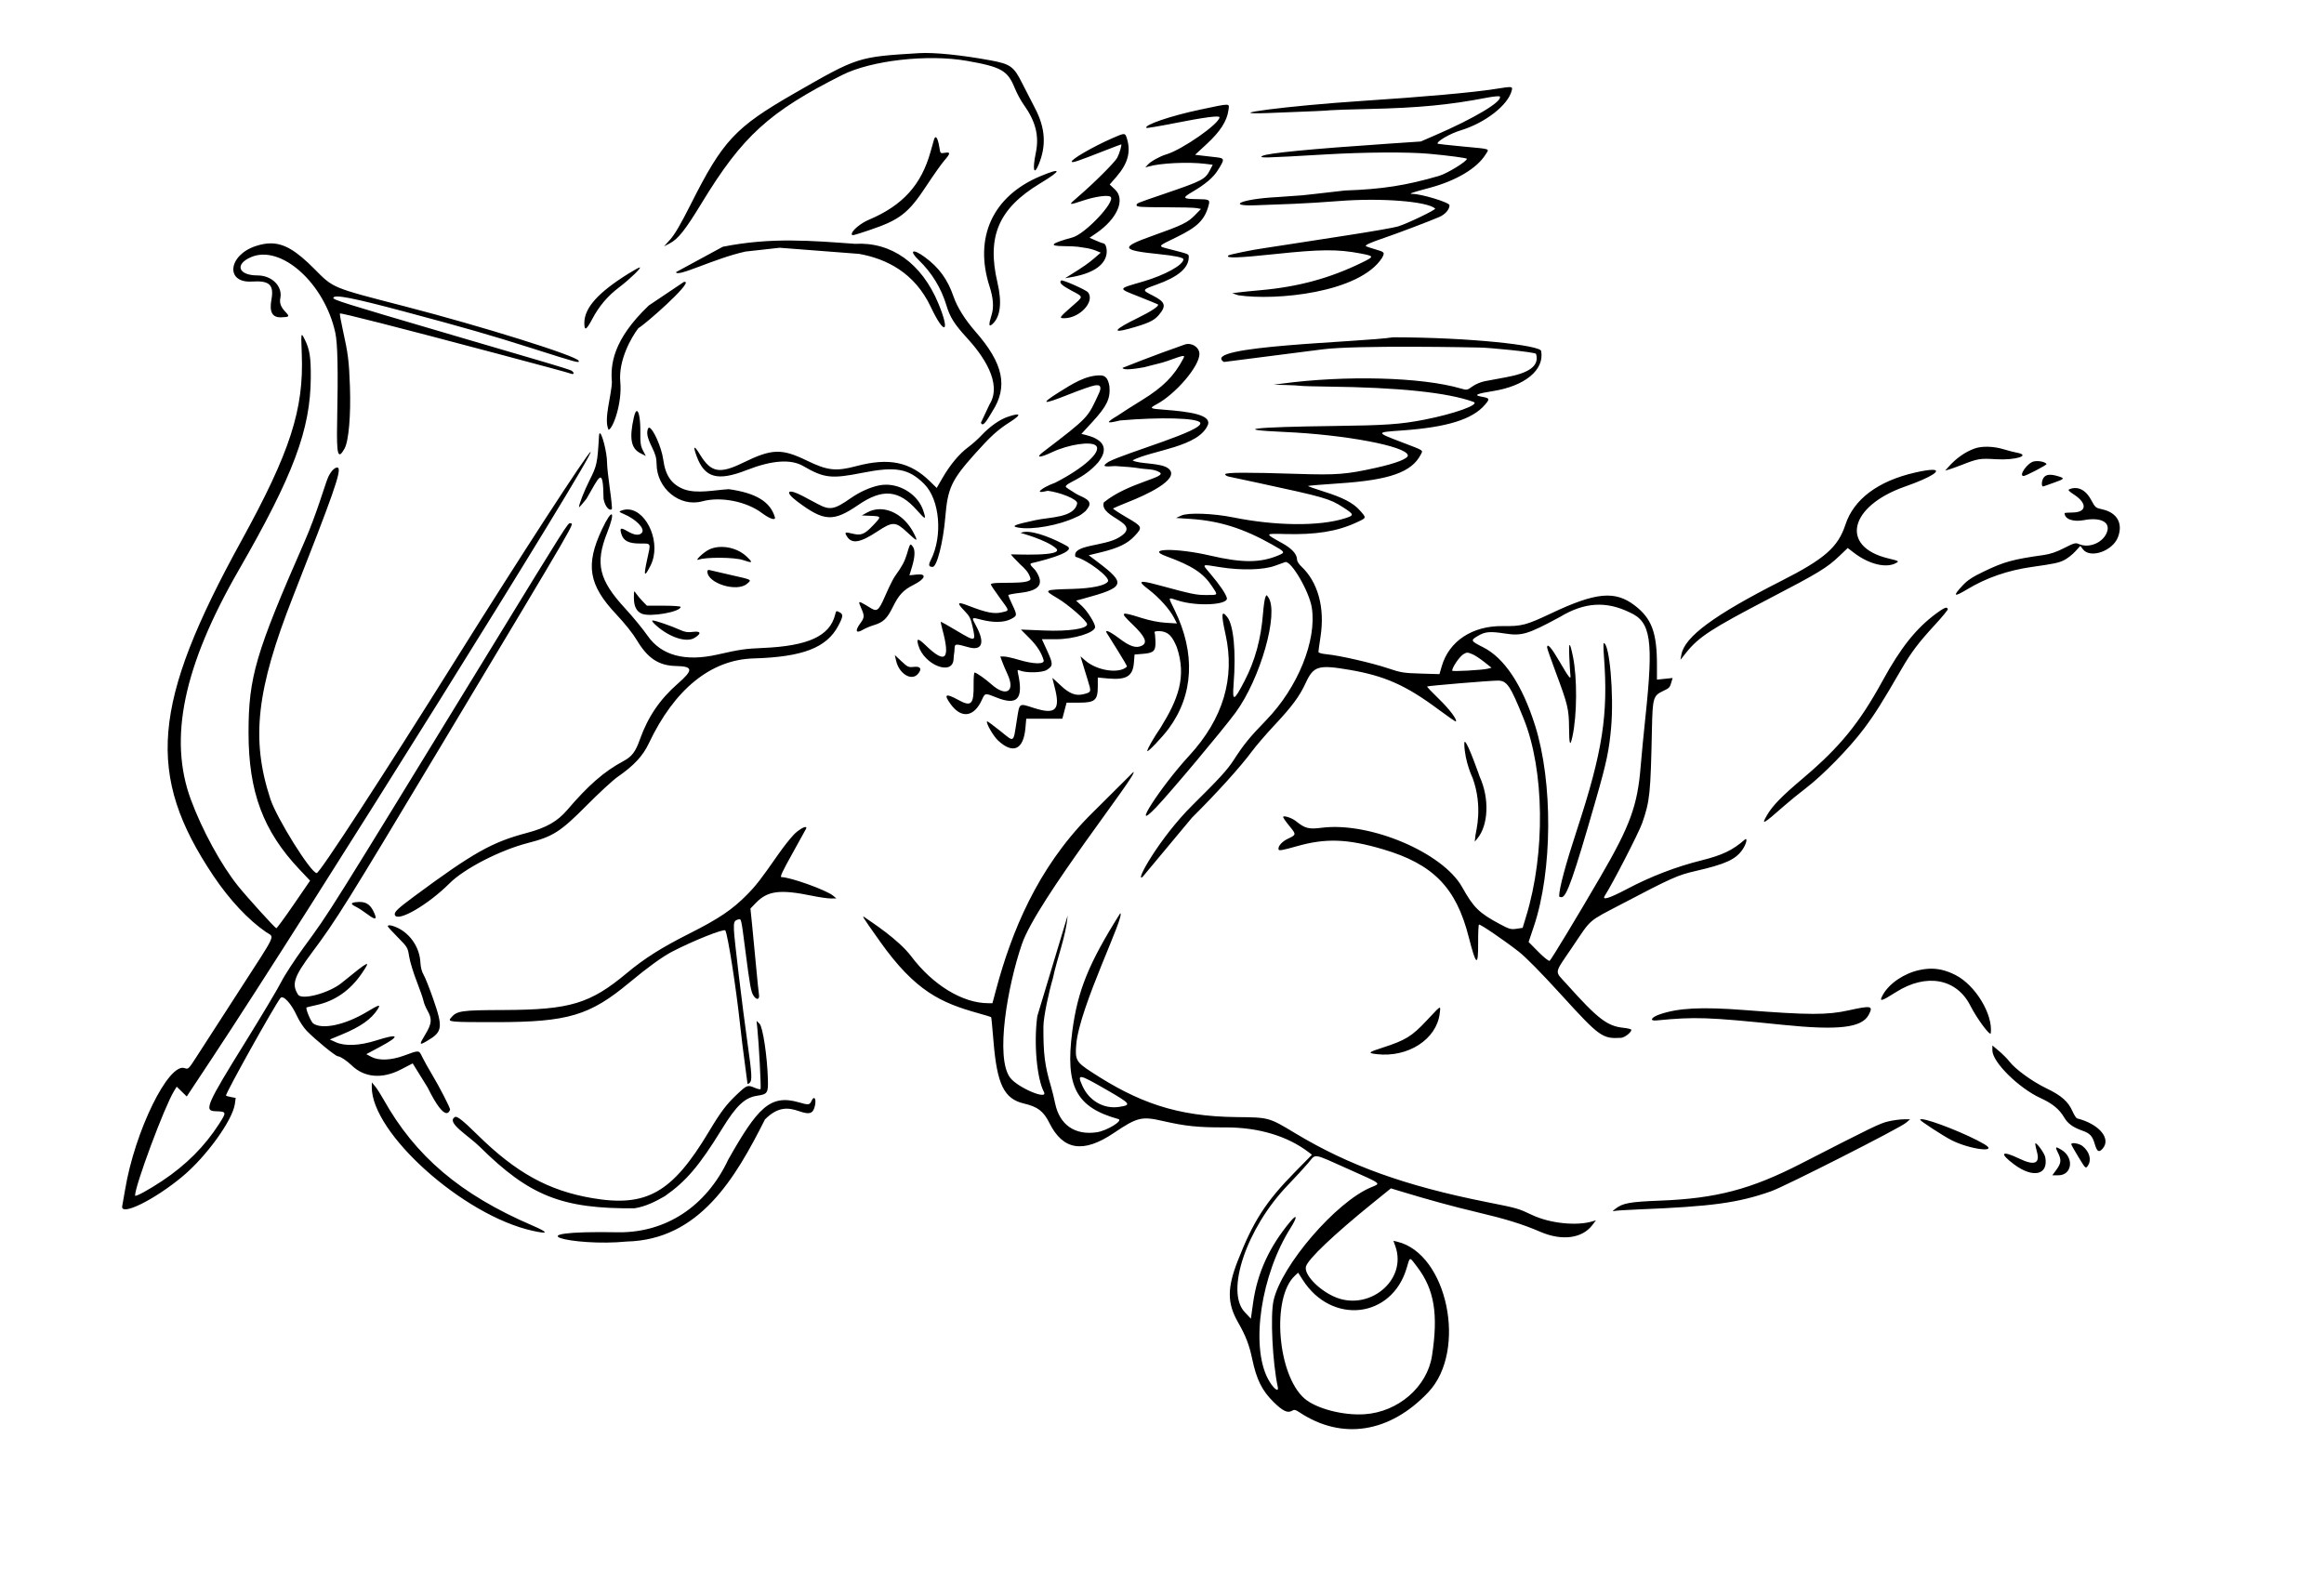 <?xml version="1.0" encoding="UTF-8" standalone="no"?>
<svg
   id="svg"
   width="400"
   height="272.497"
   viewBox="0, 0, 400,272.497"
   version="1.1"
   sodipodi:docname="simple_cupid.svg"
   inkscape:version="1.3.2 (091e20e, 2023-11-25)"
   xmlns:inkscape="http://www.inkscape.org/namespaces/inkscape"
   xmlns:sodipodi="http://sodipodi.sourceforge.net/DTD/sodipodi-0.dtd"
   xmlns="http://www.w3.org/2000/svg"
   xmlns:svg="http://www.w3.org/2000/svg">
  <defs
     id="defs1" />
  <sodipodi:namedview
     id="namedview1"
     pagecolor="#ffffff"
     bordercolor="#000000"
     borderopacity="0.25"
     inkscape:showpageshadow="2"
     inkscape:pageopacity="0.0"
     inkscape:pagecheckerboard="0"
     inkscape:deskcolor="#d1d1d1"
     inkscape:zoom="2.3389741"
     inkscape:cx="140.65996"
     inkscape:cy="163.1057"
     inkscape:window-width="1792"
     inkscape:window-height="1004"
     inkscape:window-x="0"
     inkscape:window-y="25"
     inkscape:window-maximized="0"
     inkscape:current-layer="svgg" />
  <g
     id="svgg">
    <path
       id="path0"
       d="M 158.229,9.146 C 147.635,9.789 147.635,9.789 136.709,16.074 c -10.185,5.857 -12.291,8.114 -17.812,19.08 -1.699,3.376 -2.761,5.199 -3.52,6.043 l -1.088,1.207 0.91,-0.469 c 1.521,-0.785 2.695,-2.26 5.611,-7.049 6.976,-11.455 11.563,-15.633 24.115,-21.963 5.014,-2.529 14.747,-3.635 21.516,-2.445 5.886,1.035 6.984,1.658 8.199,4.643 0.371,0.912 1.045,2.173 1.498,2.803 2.125,2.958 2.754,5.431 2.139,8.406 -0.592,2.862 -0.335,3.964 0.475,2.035 1.378,-3.286 1.18,-6.351 -0.631,-9.783 -0.617,-1.169 -1.605,-3.094 -2.197,-4.277 -1.434,-2.869 -2.006,-3.281 -5.441,-3.916 -4.917,-0.911 -9.707,-1.397 -12.254,-1.242 z m 101.727,5.852 c -0.366,-0.034 -1.134,0.084 -2.648,0.322 -3.859,0.607 -12.06,1.342 -23.014,2.062 -12.585,0.828 -24.876,2.414 -16.111,2.078 8.283,-0.317 10.056,-0.396 10.703,-0.479 0.38,-0.049 3.435,-0.151 6.789,-0.225 8.438,-0.188 13.756,-0.693 20.088,-1.912 1.296,-0.25 2.308,-0.346 2.383,-0.225 0.508,0.823 -4.415,3.766 -11.193,6.691 l -2.418,1.045 -5.523,0.373 c -13.572,0.92 -20.917,1.634 -21.742,2.113 -0.662,0.384 0.199,0.363 10.926,-0.264 6.706,-0.392 14.124,-0.438 17.721,-0.113 3.356,0.304 6.561,0.728 6.561,0.871 0,0.446 -3.409,2.535 -4.795,2.939 -5.679,1.654 -9.854,2.303 -16.15,2.512 -10.829,1.226 -5.071,0.625 -11.692,1.138 -6.393,0.333 -8.747,1.602 -3.737,1.409 1.842,-0.07 4.798,-0.182 6.57,-0.248 1.772,-0.065 5.292,-0.284 7.824,-0.484 7.175,-0.567 15.129,0.054 16.52,1.291 0.208,0.184 -4.697,2.55 -6.393,3.084 -0.633,0.199 -4.567,0.888 -8.744,1.529 -4.177,0.641 -8.891,1.371 -10.473,1.621 -1.582,0.25 -3.292,0.512 -3.799,0.582 -2.024,0.281 -5.995,1.094 -6.188,1.268 -0.56,0.502 1.668,0.433 8.105,-0.252 7.746,-0.823 10.727,-0.843 14.596,-0.104 2.454,0.47 2.461,0.518 0.23,1.607 -5.438,2.654 -10.887,4.139 -17.318,4.715 -1.582,0.142 -3.343,0.319 -3.912,0.393 l -1.037,0.135 1.037,0.35 c 6.445,0.974 20.885,-0.411 24.762,-6.449 0.484,-0.929 0.442,-0.982 -1.115,-1.439 -0.791,-0.232 -1.531,-0.475 -1.645,-0.539 -0.302,-0.17 0.645,-0.61 3.094,-1.439 2.199,-0.745 7.878,-2.899 9.5,-3.604 1.029,-0.446 1.768,-1.295 1.768,-2.029 0,-0.479 -4.88,-1.962 -6.426,-1.953 -0.705,0.004 0.015,-0.244 2.971,-1.031 4.605,-1.226 8.191,-3.366 9.678,-5.771 0.631,-1.021 1.04,-0.88 -3.922,-1.352 -2.342,-0.223 -4.288,-0.436 -4.326,-0.471 -0.338,-0.316 2.084,-1.745 3.859,-2.277 4.276,-1.284 8.242,-4.358 8.875,-6.881 0.092,-0.368 0.129,-0.554 -0.236,-0.588 z m -48.861,3.029 c -0.56,-0.016 -1.821,0.272 -4.535,0.844 -5.021,1.057 -9.73,2.66 -9.244,3.145 0.066,0.067 2.225,-0.295 4.797,-0.805 5.078,-1.007 7.785,-1.366 7.785,-1.031 0,1.114 -6.485,5.629 -9.207,6.412 -1.008,0.29 -2.631,1.19 -3.107,1.723 l -0.459,0.516 0.459,-0.143 c 1.99,-0.613 6.929,-0.856 9.887,-0.486 l 1.26,0.158 -0.43,0.838 c -0.864,1.686 -1.266,1.897 -7.953,4.18 -4.922,1.68 -4.719,1.596 -4.719,1.977 0,0.263 0.851,0.32 4.805,0.32 2.642,0 5.136,0.065 5.541,0.146 l 0.734,0.146 -0.994,1.023 c -1.291,1.328 -2.169,1.755 -7.506,3.654 -5.445,1.937 -5.246,2.44 1.219,3.092 2.767,0.279 4.256,0.593 4.256,0.895 0,0.969 -3.173,2.721 -6.918,3.82 -4.499,1.319 -4.454,1.128 -0.619,2.654 1.677,0.667 3.093,1.247 3.145,1.289 0.303,0.245 -1.112,1.194 -3.561,2.387 -3.873,1.889 -4.486,2.65 -1.467,1.82 3.258,-0.895 4.338,-1.385 5.152,-2.336 1.39,-1.623 1.191,-2.283 -1.025,-3.402 -1.87,-0.944 -1.86,-0.972 0.627,-1.857 3.785,-1.347 5.588,-2.885 5.588,-4.766 0,-0.524 0.125,-0.474 -3.4,-1.379 -1.979,-0.508 -2.029,-0.424 1.26,-2.018 3.625,-1.756 4.865,-2.973 5.545,-5.443 0.284,-1.034 0.164,-1.102 -1.984,-1.125 -2.474,-0.026 -2.593,-0.2 -0.826,-1.234 2.247,-1.314 3.605,-2.464 4.402,-3.727 1.231,-1.95 1.212,-2.079 -0.33,-2.25 -0.731,-0.081 -1.836,-0.208 -2.455,-0.283 l -1.123,-0.137 2.059,-1.908 c 2.264,-2.099 3.427,-3.909 3.676,-5.727 0.088,-0.646 0.228,-0.967 -0.332,-0.982 z m -17.674,5.055 c -0.315,-0.015 -0.863,0.224 -1.955,0.701 -3.344,1.46 -7.22,3.708 -7.002,4.061 0.131,0.211 0.916,-0.055 5.764,-1.951 1.459,-0.57 2.692,-1.037 2.738,-1.037 0.172,0 -0.272,1.527 -0.666,2.287 -0.407,0.785 -3.993,4.362 -6.73,6.711 -1.778,1.527 -1.774,1.531 0.992,0.623 2.086,-0.685 4.228,-0.957 4.6,-0.586 0.842,0.842 -4.368,6.375 -6.572,6.98 -3.719,1.021 -4.191,1.47 -1.574,1.494 1.052,0.009 2.171,0.057 2.488,0.107 0.316,0.051 0.973,0.15 1.461,0.221 0.487,0.07 1.245,0.277 1.686,0.461 l 0.801,0.336 -1.102,0.955 c -1.004,0.868 -1.913,1.5 -4.229,2.941 l -0.805,0.502 0.92,-0.154 c 3.71,-0.616 5.875,-1.997 6.207,-3.963 0.153,-0.904 -0.132,-1.885 -0.547,-1.885 -0.106,0 -0.683,-0.215 -1.281,-0.48 l -1.088,-0.48 1.117,-0.762 c 3.642,-2.479 5.095,-5.803 3.289,-7.521 l -0.934,-0.889 1.15,-1.322 c 1.954,-2.247 2.515,-4.246 1.832,-6.527 -0.162,-0.538 -0.245,-0.807 -0.561,-0.822 z m -32.43,0.551 c -0.08,0.034 -0.155,0.151 -0.221,0.359 -0.05,0.158 -0.322,1.116 -0.605,2.129 -1.593,5.713 -4.804,9.254 -10.623,11.709 -1.426,0.601 -2.936,1.863 -2.936,2.453 0,0.331 0.133,0.302 3.078,-0.688 5.187,-1.742 6.677,-2.901 9.752,-7.58 1.215,-1.849 2.606,-3.817 3.09,-4.373 1.088,-1.248 1.105,-1.502 0.098,-1.338 -0.777,0.126 -0.781,0.12 -0.938,-0.92 -0.18,-1.198 -0.457,-1.853 -0.695,-1.752 z m 20.867,5.873 c -0.003,-0.219 -0.955,0.048 -2.855,0.848 -8.142,3.428 -11.392,10.512 -8.688,18.936 0.653,2.033 0.766,3.588 0.357,4.91 -0.535,1.733 -0.5,2.153 0.133,1.59 1.385,-1.232 1.686,-3.699 0.873,-7.16 -1.865,-7.935 0.211,-12.761 7.342,-17.059 1.895,-1.142 2.841,-1.846 2.838,-2.064 z M 136.125,41.396 c -3.715,-0.015 -7.543,0.244 -11.717,1.076 l -8.059,4.371 c 0.209,0.955 6.569,-2.362 11.959,-3.543 l 5.9,-0.654 13.646,1.051 c 4.694,0.839 9.572,3.229 12.355,9.145 2.354,5.003 3.419,4.49 1.293,-0.623 -2.867,-6.892 -8.066,-10.608 -14.342,-10.25 -3.721,-0.268 -7.322,-0.557 -11.037,-0.572 z m -89.602,0.494 c -0.787,0.011 -1.602,0.17 -2.488,0.459 -4.781,1.562 -5.299,6.417 -0.652,6.113 2.989,-0.195 3.797,0.555 3.336,3.1 -0.39,2.148 0.142,3.113 1.689,3.059 1.416,-0.05 1.485,-0.135 0.734,-0.924 -0.807,-0.848 -1.062,-1.527 -0.891,-2.379 0.41,-2.049 -1.454,-3.908 -3.918,-3.908 -3.325,0 -3.998,-1.929 -1.104,-3.16 5.156,-2.191 12.618,4.505 14.477,12.992 0.411,1.88 0.504,6.342 0.32,15.484 -0.112,5.616 0.138,6.505 1.268,4.502 0.725,-1.285 1.111,-5.738 0.934,-10.752 -0.153,-4.326 -0.309,-5.566 -1.223,-9.699 -0.331,-1.493 -0.556,-2.759 -0.5,-2.814 0.145,-0.145 9.582,2.264 27.109,6.92 8.126,2.159 12.289,3.288 12.715,3.453 0.533,0.205 0.526,-0.273 -0.008,-0.559 -0.227,-0.121 -2.168,-0.737 -4.314,-1.367 -2.147,-0.631 -9.962,-2.926 -17.367,-5.1 -17.665,-5.185 -19.383,-5.725 -19.268,-6.059 0.207,-0.599 3.344,0.007 12.133,2.354 10.521,2.807 15.037,4.107 22.141,6.369 7.818,2.489 8.103,2.566 7.959,2.135 C 99.33,61.284 83.066,56.19 69.619,52.717 57,49.457 57.43,49.633 54.094,46.273 51.002,43.16 48.885,41.859 46.523,41.891 Z M 157.217,43.307 c -0.221,0.108 0.04,0.621 0.918,1.469 2.255,2.176 3.868,4.821 4.768,7.814 0.604,2.011 1.379,3.237 3.502,5.547 2.675,2.912 6.216,7.807 3.902,11.49 l -1.471,3.129 c 0.351,1.061 1.44,-1.13 1.947,-1.916 2.765,-4.278 1.924,-8.276 -2.895,-13.764 -1.767,-2.013 -3.139,-4.201 -3.754,-5.99 -1.031,-2.997 -2.497,-5.017 -4.953,-6.824 -1.042,-0.767 -1.744,-1.063 -1.965,-0.955 z m -47.105,2.723 c -0.125,0 -1.001,0.481 -1.947,1.07 -5.223,3.248 -7.59,5.896 -7.59,8.492 0,1.427 0.337,1.259 1.361,-0.678 1.174,-2.221 2.649,-3.961 4.633,-5.463 1.801,-1.365 3.931,-3.422 3.543,-3.422 z m 72.527,2.25 c -0.38,0.38 0.048,0.808 1.711,1.705 2.222,1.2 2.217,0.929 0.057,2.828 -2.075,1.825 -2.163,1.963 -1.26,1.963 2.683,0 5.33,-2.84 4.137,-4.439 -0.323,-0.433 -4.444,-2.259 -4.645,-2.057 z m -64.664,0.254 c -0.057,-0.027 -0.15,-0.027 -0.285,0.006 l -6.025,4.045 c -6.282,5.989 -6.589,10.299 -6.348,13.176 -0.08,2.452 -1.451,6.392 -0.57,8.221 0.776,-0.202 2.355,-4.621 2.016,-8.221 -0.348,-3.692 1.837,-7.612 3.102,-9.266 1.414,-0.848 8.958,-7.549 8.111,-7.961 z m -66.014,9.135 c -0.145,0.043 -0.117,0.945 -0.023,3.264 0.382,9.531 -1.994,16.877 -10.4,32.164 -15.444,28.081 -16.461,40.276 -4.814,57.652 2.787,4.158 6.064,7.651 9.129,9.732 1.397,0.949 1.937,-0.203 -4.807,10.238 -3.249,5.028 -6.522,10.096 -7.27,11.26 -1.311,2.037 -1.385,2.107 -1.967,1.885 -2.777,-1.056 -8.627,10.869 -10.287,20.969 -0.198,1.203 -0.415,2.434 -0.482,2.736 -0.417,1.89 5.489,-0.996 10.375,-5.07 4.101,-3.419 8.628,-9.691 9.012,-12.492 l 0.139,-1.021 -0.834,-0.156 c -0.459,-0.086 -0.836,-0.2 -0.836,-0.252 0,-0.54 8.185,-15.21 9.357,-16.77 0.465,-0.62 1.882,0.909 2.875,3.104 0.373,0.824 1.113,1.951 1.645,2.504 1.455,1.511 4.992,4.404 5.385,4.404 0.395,0 1.53,0.749 2.371,1.564 2.182,2.116 5.252,2.375 8.463,0.713 l 2.037,-1.055 2.572,4.145 c 3.222,6.548 3.809,3.877 3.857,3.83 0.149,-0.149 -1.908,-4.084 -3.092,-6.051 -0.623,-1.034 -1.375,-2.379 -1.67,-2.99 -0.611,-1.262 -0.494,-1.253 -3.189,-0.262 -2.191,0.806 -4.313,0.884 -5.592,0.205 l -0.869,-0.465 2.352,-1.256 c 3.588,-1.917 3.326,-2.369 -0.639,-1.107 -2.863,0.911 -5.399,1.02 -6.975,0.301 l -1.018,-0.465 2.1,-0.871 c 3.21,-1.33 5.063,-2.641 6.148,-4.35 0.559,-0.878 0.24,-0.799 -1.857,0.465 -3.716,2.239 -7.68,3.098 -9.244,2.002 -0.408,-0.286 -1.366,-2.592 -1.148,-2.762 0.031,-0.024 0.818,-0.213 1.748,-0.42 3.161,-0.702 5.772,-2.531 7.754,-5.432 1.673,-2.449 1.36,-2.302 -3.479,1.639 -2.137,1.742 -6.845,3.008 -7.484,2.012 -1.145,-1.785 -0.717,-3.08 2.396,-7.254 4.175,-5.594 5.776,-8.157 22.184,-35.531 24.423,-40.747 22.904,-38.129 22.256,-38.359 -0.352,-0.125 -0.681,0.391 -13.271,20.957 -29.056,47.457 -27.952,45.693 -32.541,51.977 -1.589,2.177 -3.353,4.882 -3.92,6.01 -0.567,1.129 -3.317,5.743 -6.113,10.252 -6.767,10.913 -7.218,11.949 -5.238,12.014 1.959,0.064 1.975,0.119 0.662,2.168 -2.47,3.856 -5.701,7.095 -9.795,9.818 -2.404,1.599 -4.678,2.826 -4.678,2.527 0,-1.723 5.041,-15.254 6.691,-17.959 l 0.475,-0.779 0.865,0.844 0.863,0.842 4.156,-6.277 c 16.579,-25.035 66.297,-104.666 65.35,-104.666 -0.419,0 -12.238,18.204 -23.162,35.674 -12.49,19.974 -23.445,36.797 -23.971,36.816 -0.975,0.036 -6.897,-9.439 -7.988,-12.779 -3.358,-10.286 -2.403,-18.756 3.926,-34.855 6.866,-17.464 8.236,-21.355 7.779,-22.094 -0.399,-0.331 -1.253,0.441 -1.773,1.637 -0.513,1.179 -1.955,6.275 -4.037,11.021 -8.434,19.232 -9.644,23.353 -9.643,32.91 10e-4,10.194 2.518,16.935 8.799,23.57 l 1.795,1.896 -2.834,4.127 c -1.559,2.269 -2.9,4.097 -2.98,4.066 -0.297,-0.117 -5.101,-5.421 -6.588,-7.275 -2.902,-3.616 -6.168,-9.599 -8.121,-14.877 -3.877,-10.474 -1.273,-22.966 8.229,-39.471 9.425,-16.371 12.357,-24.194 12.414,-33.141 0.022,-3.563 -0.185,-4.866 -1.055,-6.617 -0.235,-0.473 -0.386,-0.758 -0.473,-0.732 z m 187.865,0.383 c -5.493,0.874 -33.543,1.445 -29.166,4.254 l 16.975,-2.172 c 5.794,-0.759 26.592,-0.329 27.043,-0.311 1.234,-0.016 9.606,0.774 9.701,1.092 0.621,2.081 -1.238,3.308 -5.176,4.025 -1.359,0.248 -3.007,0.554 -3.662,0.68 -0.656,0.126 -1.607,0.529 -2.115,0.898 -0.907,0.657 -0.943,0.663 -2.031,0.346 -6.698,-1.954 -19.779,-2.305 -30.797,-0.826 l -1.381,0.186 2.072,0.049 c 1.139,0.026 2.278,0.087 2.531,0.135 0.254,0.048 2.326,0.109 4.604,0.135 12.36,0.141 20.725,1.016 25.186,2.633 1.211,0.439 -3.261,2.055 -8.5,3.072 -4.034,0.784 -6.659,0.968 -15.42,1.076 -14.173,0.175 -17.838,0.618 -8.535,1.033 10.371,0.463 20.838,2.439 21.154,3.994 0.116,0.573 -1.945,1.386 -5.516,2.18 -5.058,1.123 -6.731,1.254 -13.434,1.039 -8.72,-0.28 -12.369,-0.264 -12.477,0.057 -0.05,0.149 0.245,0.336 0.67,0.424 0.418,0.085 2.676,0.567 5.018,1.072 11.392,2.455 12.266,2.707 14.545,4.168 2.027,1.299 2.041,1.41 0.244,1.967 -4.342,1.345 -11.82,1.271 -19.047,-0.189 -3.479,-0.703 -7.802,-0.864 -8.975,-0.332 l -0.92,0.418 2.529,0.17 c 4.948,0.333 9.065,1.629 13.982,4.396 2.289,1.288 2.332,1.357 1.15,1.857 -3.136,1.328 -6.249,1.342 -11.795,0.051 -5.777,-1.346 -11.308,-1.258 -7.551,0.121 4.496,1.65 6.359,2.871 7.885,5.17 1.051,1.584 1.107,1.5 -0.996,1.5 -1.774,0 -2.37,-0.125 -8.312,-1.73 -3.292,-0.888 -3.601,-0.735 -1.59,0.795 1.784,1.357 3.617,3.408 4.375,4.893 l 0.477,0.936 -1.92,-0.119 c -1.226,-0.075 -2.738,-0.376 -4.189,-0.834 -3.637,-1.149 -3.791,-1.048 -1.588,1.064 2.235,2.142 2.703,3.188 1.662,3.713 -0.979,0.493 -2.047,0.152 -3.887,-1.242 -1.57,-1.189 -2.561,-1.633 -2.176,-0.975 0.092,0.159 0.938,1.511 1.879,3.006 0.942,1.494 1.669,2.76 1.617,2.812 -1.293,1.294 -5.16,0.723 -7.191,-1.061 l -0.805,-0.707 0.334,1.109 c 0.184,0.611 0.59,1.934 0.902,2.938 0.655,2.105 0.654,2.105 -0.617,2.447 -1.421,0.383 -2.515,-0.032 -4.123,-1.566 -0.738,-0.704 -1.341,-1.24 -1.34,-1.189 0.002,0.051 0.155,0.663 0.342,1.359 1.108,4.128 0.295,5.013 -3.5,3.801 -2.643,-0.844 -2.465,-0.966 -2.941,2.002 -0.665,4.148 -0.36,3.945 -2.877,1.936 -1.194,-0.954 -2.208,-1.697 -2.254,-1.652 -0.253,0.253 1.066,2.551 1.91,3.33 2.57,2.369 4.354,1.55 4.684,-2.15 l 0.146,-1.627 h 3.104 3.107 l 0.365,-1.381 0.365,-1.381 h 2.131 c 2.76,0 3.24,-0.417 3.24,-2.807 v -1.516 l 1.725,0.158 c 3.201,0.29 4.3,-0.373 4.49,-2.707 l 0.113,-1.414 1.432,-0.115 c 1.889,-0.152 2.222,-0.49 2.166,-2.205 -0.023,-0.722 -0.097,-1.402 -0.164,-1.51 -0.067,-0.109 0.24,-0.197 0.682,-0.197 1.864,0 2.46,1.161 3.141,2.723 1.772,5.185 0.183,9.091 -2.76,13.869 -1.294,1.907 -2.309,3.685 -2.309,4.047 0,0.334 2.571,-2.355 3.67,-3.838 4.307,-5.815 4.671,-13.011 1.031,-20.441 -1.161,-2.372 -1.225,-2.204 0.602,-1.621 3.274,1.047 8.696,0.758 8.393,-0.447 -0.181,-0.723 -1.228,-2.263 -2.826,-4.152 -1.503,-1.778 -1.652,-1.676 1.674,-1.146 3.645,0.581 7.451,0.483 9.436,-0.244 0.759,-0.279 1.547,-0.564 1.75,-0.631 1.007,-0.334 4.16,5.062 4.59,7.855 0.87,5.645 -2.403,13.722 -7.832,19.332 -2.924,3.021 -3.854,4.163 -5.627,6.904 -1.075,1.662 -2.467,3.187 -7.045,7.711 -5.703,5.637 -10.104,13.543 -8.617,12.379 l 8.498,-10.193 c 4.161,-4.119 8.388,-8.794 10.303,-11.393 0.699,-0.949 2.436,-2.969 3.859,-4.488 3.074,-3.281 4.341,-4.995 5.418,-7.326 1.342,-2.903 2.175,-3.149 7.516,-2.236 6.084,1.04 9.724,2.659 15.299,6.805 1.61,1.197 2.969,2.136 3.018,2.086 0.285,-0.285 -1.104,-2.13 -2.932,-3.896 -1.159,-1.12 -2.065,-2.077 -2.016,-2.127 0.121,-0.121 10.818,-1.013 12.156,-1.014 1.591,-10e-4 2.152,0.825 4.475,6.586 3.565,8.839 3.743,23.073 0.424,33.969 l -0.611,2.004 -1.059,0.16 c -0.96,0.144 -1.232,0.067 -2.9,-0.826 -3.538,-1.894 -4.495,-2.834 -6.449,-6.336 -3.323,-5.952 -15.877,-11.27 -24.143,-10.23 -2.292,0.289 -2.882,0.136 -4.506,-1.162 -0.642,-0.513 -2.011,-0.972 -2.164,-0.725 -0.054,0.088 0.404,0.771 1.02,1.518 1.266,1.535 1.264,1.572 -0.156,2.24 -1.07,0.503 -1.787,1.312 -1.654,1.867 0.061,0.251 0.719,0.135 3.131,-0.551 4.992,-1.42 8.702,-1.288 14.842,0.52 8.64,2.545 12.591,6.588 14.758,15.102 1.274,5.003 1.647,5.226 1.621,0.969 -0.01,-1.654 0.054,-3.053 0.143,-3.107 0.195,-0.121 4.239,2.631 6.836,4.652 1.229,0.957 3.835,3.603 7.396,7.512 6.527,7.166 7.022,7.52 10.223,7.328 0.614,-0.037 1.773,-0.937 1.773,-1.377 0,-0.114 -0.622,-0.272 -1.381,-0.352 -2.78,-0.29 -4.396,-1.536 -9.75,-7.516 -2.138,-2.388 -2.264,-1.586 1.002,-6.424 3.34,-4.947 2.539,-4.252 8.5,-7.381 8.463,-4.443 9.638,-4.969 12.613,-5.648 5.251,-1.197 7.032,-2.021 8.203,-3.791 0.636,-0.96 0.855,-2.08 0.316,-1.611 -2.096,1.822 -3.827,2.652 -7.422,3.551 -4.42,1.106 -8.746,2.769 -12.889,4.959 -3.025,1.599 -4.322,1.988 -3.762,1.127 1.311,-2.016 5.851,-10.838 6.428,-12.492 1.324,-3.796 1.45,-5.015 1.684,-16.273 0.109,-5.241 0.236,-5.677 1.875,-6.447 1.139,-0.536 1.205,-0.609 1.486,-1.586 l 0.195,-0.676 -1.348,0.141 -1.346,0.141 v -2.543 c 0,-5.567 -0.914,-8.004 -3.838,-10.234 -3.38,-2.58 -6.674,-2.269 -14.326,1.348 -4.361,2.061 -5.095,2.253 -8.383,2.211 -5.216,-0.068 -9.237,2.581 -10.492,6.91 l -0.395,1.361 -3.223,-0.096 c -2.947,-0.088 -3.427,-0.165 -5.646,-0.914 -2.713,-0.916 -8.326,-2.2 -10.521,-2.408 -0.874,-0.083 -1.438,-0.243 -1.438,-0.408 0,-0.149 0.164,-1.352 0.365,-2.672 0.757,-4.974 -0.453,-9.36 -3.326,-12.051 -0.397,-0.372 -0.722,-0.889 -0.723,-1.15 -10e-4,-0.949 -0.865,-1.91 -2.568,-2.852 -3.039,-1.682 -3.046,-1.66 0.498,-1.566 5.298,0.142 8.942,-0.441 12.24,-1.961 1.844,-0.85 1.817,-0.768 0.664,-2.078 -1.159,-1.318 -2.908,-2.23 -6.305,-3.293 -1.497,-0.468 -2.68,-0.892 -2.629,-0.943 0.05,-0.05 2.466,-0.249 5.367,-0.443 8.665,-0.579 12.458,-1.919 14.029,-4.957 0.405,-0.784 0.627,-0.637 -3.146,-2.078 -4.642,-1.774 -4.64,-1.751 -0.137,-2.068 7.797,-0.549 12.167,-1.9 14.334,-4.432 0.885,-1.034 0.834,-1.137 -0.695,-1.412 -1.283,-0.231 -0.683,-0.508 1.994,-0.924 5.581,-0.866 8.978,-3.677 8.369,-6.922 -0.183,-0.976 -12.216,-2.331 -25.434,-2.352 z m -35.025,1.172 c -0.292,-0.042 -0.596,-0.019 -0.889,0.082 -5.54,1.925 -10.614,3.985 -10.719,4.019 0.162,0.295 0.931,0.392 3.773,-0.119 1.84,-0.507 2.895,-0.689 3.956,-1.07 1.48,-0.532 2.254,-0.805 2.613,-0.857 0.359,-0.052 0.303,0.116 0.121,0.461 -1.579,2.992 -3.477,4.896 -7.107,7.131 -1.583,0.973 -3.501,2.196 -4.26,2.717 0,0 -1.017,0.574 -1.381,0.947 -0.43,0.441 1.842,-0.16 1.842,-0.16 6.963,-0.606 13.32,-0.436 13.818,0.369 0.838,1.354 -12.658,5.121 -15.754,6.738 -1.322,0.858 -0.718,0.877 1.131,0.738 1.455,0.075 3.268,0.239 4.027,0.367 1.215,0.231 2.599,0.079 3.607,0.703 1.432,0.886 -5.427,1.758 -9.6,5.193 -0.842,2.695 6.915,3.481 2.607,6.029 -2.525,1.56 -8.135,1.204 -7.486,3.328 2.076,0.531 6.02,3.559 5.6,4.238 -0.439,0.71 -2.747,1.198 -6.096,1.291 -5.024,0.138 -5.054,0.157 -2.615,1.59 1.896,1.115 5.121,3.942 5.121,4.49 0,0.78 -3.185,1.248 -7.338,1.08 l -4.055,-0.164 1.443,1.453 c 1.328,1.335 2.076,2.491 2.465,3.818 0.216,0.738 -1.684,0.71 -4.254,-0.059 -1.057,-0.317 -2.209,-0.574 -2.561,-0.574 h -0.641 l 0.312,0.863 c 0.172,0.474 0.593,1.464 0.934,2.199 1.388,2.988 -0.263,3.983 -2.809,1.695 -1.002,-0.901 -2.571,-1.996 -2.861,-1.996 -0.109,0 -0.183,0.911 -0.168,2.025 0.048,3.466 -0.397,3.92 -2.631,2.691 -2.21,-1.214 -2.583,-0.99 -1.289,0.77 1.844,2.506 4.018,2.17 5.361,-0.828 0.513,-1.144 0.551,-1.15 2.396,-0.4 3.69,1.499 4.773,0.326 3.805,-4.123 -0.129,-0.593 -0.096,-0.65 0.291,-0.49 1.09,0.454 3.863,0.399 4.643,-0.092 1.118,-0.704 1.128,-1.011 0.107,-3.248 l -0.932,-2.039 2.451,-0.002 c 3.069,-0.004 6.709,-1.145 6.709,-2.105 0,-0.618 -1.325,-2.737 -2.242,-3.584 l -1.031,-0.955 1.348,-0.367 c 7.1,-1.929 7.329,-2.535 2.355,-6.291 l -1.529,-1.154 2.104,-0.51 c 2.984,-0.723 4.558,-1.485 5.781,-2.793 1.426,-1.524 1.389,-1.609 -1.385,-3.227 -1.334,-0.778 -2.375,-1.464 -2.314,-1.525 0.06,-0.06 1.28,-0.579 2.711,-1.152 2.565,-1.005 9.057,-3.868 6.834,-5.707 -1.279,-1.058 -5.098,-0.742 -6.189,-1.422 3.397,-1.779 11.525,-2.263 13.01,-6.223 0.37,-1.57 -2.857,-2.143 -7.656,-2.496 -2.382,-0.176 -2.49,-0.254 -1.271,-0.902 3.33,-1.77 7.428,-6.57 7.428,-8.699 0,-0.863 -0.766,-1.566 -1.643,-1.693 z m -15.413,5.39 c -2.507,-0.022 -4.798,1.444 -7.101,2.889 -3.347,2.1 -2.886,2.212 1.654,0.4 1.934,-0.771 3.919,-1.466 4.414,-1.545 0,0 0.723,-0.156 0.918,0.081 0.272,0.33 0.046,0.887 -0.133,1.275 -1.951,4.226 -1.633,3.995 -9.633,10.11 -1.325,1.013 -0.572,1.021 1.562,0.016 2.872,-1.352 6.766,-1.931 7.572,-1.125 1.027,1.026 -2.121,3.873 -7.068,6.395 0,0 -1.586,0.543 -2.402,1.225 -0.816,0.682 1.15,0.143 1.15,0.143 2.132,0.264 5.219,1.471 5.078,2.178 -0.498,2.493 -4.734,2.331 -7.207,2.883 -3.669,0.791 -4.225,1.031 -2.953,1.27 2.395,0.449 7.102,-0.397 9.986,-1.795 0.628,-0.223 1.114,-0.616 1.602,-1.035 0.064,-0.07 0.084,-0.096 0.145,-0.168 0.108,-0.129 0.205,-0.267 0.301,-0.406 0.945,-1.365 -1.026,-1.796 -2.055,-2.408 -0.984,-0.594 -1.789,-1.14 -1.789,-1.211 0,-0.709 3.027,-1.261 5.576,-4.188 0.627,-0.808 2.692,-3.522 -2.098,-4.719 l -0.779,-0.195 1.902,-2.07 c 2.479,-2.697 3.102,-3.99 2.926,-6.088 -0.245,-1.552 -0.827,-1.904 -1.569,-1.91 z m -79.704,6.164 c -0.188,-0.112 -0.399,0.216 -0.594,1.086 -0.804,3.599 -0.487,5.322 1.133,6.148 l 0.936,0.477 -0.488,-0.938 c -0.403,-0.772 -0.483,-1.307 -0.459,-3.033 0.03,-2.147 -0.214,-3.554 -0.527,-3.74 z m 65.529,0.588 c -0.078,-0.035 -0.235,-0.031 -0.469,0.012 -0.311,0.058 -0.759,0.187 -1.344,0.389 -1.399,0.484 -3.084,1.681 -4.514,3.211 -0.577,0.616 -1.59,1.517 -2.25,2.002 -1.506,1.105 -3.075,2.981 -4.395,5.25 l -1.021,1.758 -1.152,-1.129 c -3.436,-3.367 -7.074,-4.12 -12.689,-2.625 -3.496,0.931 -4.951,0.77 -8.484,-0.943 -4.384,-2.126 -6.027,-2.073 -11.014,0.363 -4.044,1.976 -5.521,1.69 -7.424,-1.443 -1.01,-1.662 -1.235,-1.499 -0.531,0.383 1.373,3.669 3.597,4.273 8.576,2.326 4.37,-1.708 7.618,-1.937 9.768,-0.686 3.553,2.066 4.83,2.212 10.121,1.158 5.777,-1.15 8.009,-0.75 10.678,1.914 2.694,2.689 3.232,8.978 1.123,13.113 -0.435,0.852 -0.345,1.164 0.334,1.164 0.729,0 1.813,-4.266 2.17,-8.533 0.422,-5.046 1.059,-6.41 5.117,-10.951 2.677,-2.994 3.921,-4.123 5.982,-5.43 1.185,-0.751 1.653,-1.199 1.418,-1.303 z m -63.469,2.25 c -0.09,-0.013 -0.164,0.038 -0.213,0.166 -0.288,0.751 -0.116,1.564 0.666,3.152 0.624,1.266 0.808,1.923 0.812,2.914 0.016,4.237 3.989,7.495 7.859,6.445 3.167,-0.86 7.594,0.007 10.26,2.008 1.35,1.013 2.428,1.361 2.24,0.721 -0.783,-2.662 -3.256,-4.165 -7.938,-4.822 -2.556,0.162 -5.452,0.816 -7.656,0.035 -2.15,-0.804 -3.244,-2.349 -3.615,-5.107 -0.296,-2.194 -1.786,-5.424 -2.416,-5.512 z m -8.551,0.988 c -0.045,0.056 -0.078,0.193 -0.092,0.426 -0.28,4.759 -0.354,5.106 -1.66,7.701 -0.873,1.735 -1.787,4.066 -1.787,4.555 0,0.12 0.575,-0.517 1.279,-1.416 2.187,-3.698 2.868,-5.949 2.949,0.004 0.283,1.448 1.064,2.124 1.428,1.76 0.073,-0.073 -0.083,-1.648 -0.346,-3.5 -0.262,-1.853 -0.477,-3.848 -0.477,-4.434 0,-1.951 -0.977,-5.489 -1.295,-5.096 z m 238.982,2.295 c -0.863,-0.022 -1.67,0.074 -2.281,0.293 -1.657,0.592 -3.198,1.673 -4.543,3.188 L 334.799,81 335.467,80.809 c 0.367,-0.106 1.34,-0.456 2.162,-0.777 2.831,-1.106 3.126,-1.154 5.971,-0.984 3.325,0.199 6.047,-0.675 3.523,-1.131 -0.475,-0.085 -1.521,-0.357 -2.326,-0.602 -0.838,-0.255 -1.758,-0.394 -2.621,-0.416 z m 7.885,2.525 c -1.105,0.237 -2.699,2.51 -1.76,2.51 0.378,0 4.041,-1.913 3.949,-2.062 -0.234,-0.379 -1.398,-0.616 -2.189,-0.447 z M 332.551,80.875 c -0.591,0.006 -1.575,0.154 -2.977,0.477 -6.345,1.459 -10.512,4.582 -11.945,8.953 -1.272,3.884 -3.568,5.896 -11.07,9.703 -11.519,5.846 -16.602,9.594 -17.16,12.65 l -0.168,0.92 0.928,-1.168 c 2.198,-2.766 4.331,-4.158 14.436,-9.416 8.415,-4.379 9.872,-5.266 12.012,-7.311 l 1.418,-1.354 1.094,0.838 c 2.584,1.972 5.546,2.683 7.234,1.738 0.554,-0.31 0.502,-0.339 -1.4,-0.801 -8.311,-2.022 -6.665,-8.986 2.916,-12.346 4.683,-1.642 6.455,-2.902 4.684,-2.885 z m 20.168,0.848 c -0.391,0.025 -0.68,0.159 -0.9,0.402 -0.452,0.5 -0.525,1.751 -0.092,1.594 0.158,-0.057 0.986,-0.351 1.84,-0.654 1.804,-0.64 1.862,-0.735 0.664,-1.094 -0.629,-0.189 -1.121,-0.273 -1.512,-0.248 z m -200.217,1.707 c -0.395,5.9e-5 -0.791,0.038 -1.18,0.117 -1.547,0.314 -3.358,1.127 -4.889,2.197 -2.843,1.988 -3.593,2.123 -5.664,1.021 -0.714,-0.379 -1.884,-1 -2.598,-1.379 -2.619,-1.394 -3.232,-0.779 -0.939,0.941 4.607,3.457 6.177,3.544 10.502,0.582 4.163,-2.852 6.974,-2.602 10.061,0.893 1.526,1.727 1.662,1.738 1.113,0.084 -0.865,-2.606 -3.641,-4.458 -6.406,-4.457 z m 204.76,0.576 c -0.343,-0.012 -0.698,0.052 -1.057,0.193 -0.335,0.133 -0.187,0.307 0.807,0.961 2.272,1.494 2.143,3.022 -0.258,3.055 -0.772,0.011 -1.402,0.057 -1.402,0.105 0,1.03 1.456,1.562 3.318,1.211 2.778,-0.524 4.493,0.277 4.033,1.883 -0.55,1.918 -3.085,3.058 -4.93,2.217 -0.523,-0.238 -0.815,-0.157 -2.486,0.699 -1.317,0.675 -2.384,1.04 -3.504,1.199 -5.39,0.762 -6.848,1.164 -10.357,2.854 -1.94,0.934 -2.789,1.493 -3.625,2.387 -1.772,1.895 -1.543,2.076 0.822,0.65 3.267,-1.97 6.961,-3.245 11.09,-3.832 3.882,-0.551 4.576,-0.697 5.533,-1.16 0.544,-0.263 1.4,-0.926 1.904,-1.473 l 0.916,-0.994 0.43,0.574 c 1.249,1.672 5.133,0.331 6.047,-2.088 0.896,-2.372 -0.165,-4.227 -2.727,-4.777 -1.106,-0.237 -1.202,-0.318 -1.883,-1.598 -0.704,-1.32 -1.642,-2.032 -2.672,-2.066 z M 151.408,87.648 c -0.743,0.008 -1.475,0.191 -2.156,0.566 l -0.922,0.508 1.555,0.068 c 1.871,0.082 1.87,0.083 0.312,1.717 -1.415,1.484 -2.018,1.714 -3.51,1.338 -1.268,-0.319 -1.391,-0.242 -0.877,0.543 0.834,1.274 2.279,1.022 5.193,-0.906 2.629,-1.74 3.142,-1.729 5.115,0.117 1.796,1.679 1.936,1.706 1.184,0.221 -1.339,-2.642 -3.665,-4.195 -5.895,-4.172 z m -43.127,0.057 c -0.449,-0.047 -0.911,0.012 -1.377,0.197 -0.407,0.162 -0.359,0.225 0.412,0.551 2.164,0.913 3.75,2.546 3.162,3.254 -0.431,0.519 -1.287,0.432 -2.451,-0.25 -1.182,-0.693 -1.39,-0.618 -1.098,0.402 0.353,1.228 1.238,1.697 3.213,1.697 1.985,0 1.896,-0.197 1.244,2.75 -0.642,2.906 -0.496,3.174 0.574,1.062 1.926,-3.801 -0.536,-9.334 -3.68,-9.664 z m -2.99,0.844 c -0.189,-0.14 -0.789,0.671 -1.666,2.533 -2.901,6.156 -2.33,9.59 2.436,14.654 1.479,1.572 2.893,3.346 3.557,4.465 1.839,3.099 3.772,4.379 6.707,4.436 2.985,0.059 3.052,0.664 0.338,3.037 -3.097,2.708 -5.137,5.711 -6.525,9.598 -0.78,2.186 -1.374,2.955 -2.916,3.783 -3.246,1.743 -5.955,4.104 -9.59,8.361 -1.681,1.97 -3.626,3.076 -6.951,3.953 -5.995,1.58 -9.263,3.422 -19.449,10.963 -2.836,2.099 -3.449,2.696 -3.266,3.172 0.487,1.269 5.729,-1.776 9.428,-5.475 2.528,-2.529 8.711,-5.706 13.48,-6.928 4.293,-1.099 5.604,-1.935 10.049,-6.416 2.151,-2.17 4.58,-4.408 5.398,-4.975 2.779,-1.924 4.326,-3.585 5.348,-5.746 4.409,-9.327 10.677,-14.414 18.021,-14.629 8.456,-0.248 12.572,-1.828 14.58,-5.596 0.842,-1.579 0.891,-1.995 0.279,-2.322 -0.615,-0.33 -0.636,-0.32 -0.812,0.393 -0.906,3.669 -4.642,5.39 -12.424,5.721 -3.061,0.13 -3.987,0.266 -7.838,1.141 -5.551,1.261 -9.664,0.149 -12.02,-3.25 -0.791,-1.14 -2.531,-3.259 -3.869,-4.711 -4.501,-4.88 -5.179,-7.718 -3.096,-12.986 0.768,-1.943 0.99,-3.036 0.801,-3.176 z m 71.076,3.006 c -0.267,0.024 -0.504,0.08 -0.701,0.176 0,0 4.495,1.212 6.088,2.654 1.651,1.495 -7.687,0.986 -7.738,1.035 -0.052,0.049 0.647,0.813 1.553,1.699 0.787,0.707 1.47,1.373 1.771,2.361 0.529,1.377 -6.799,0.464 -6.799,1.119 0,0.108 0.673,1.119 1.496,2.244 1.787,2.443 1.755,2.227 0.363,2.561 -1.3,0.312 -2.677,0.039 -5.654,-1.117 -2.002,-0.777 -2.149,-0.596 -0.721,0.883 0.862,0.892 1.062,1.291 1.379,2.736 0.572,2.604 0.541,2.61 -2.83,0.609 -1.386,-0.823 -2.569,-1.496 -2.629,-1.496 -0.059,0 0.041,0.544 0.223,1.209 1.45,5.305 0.588,6.17 -2.842,2.857 -1.336,-1.29 -1.647,-1.282 -1.252,0.037 1.013,3.382 5.926,5.269 6.051,2.324 0.016,-0.37 0.056,-0.777 0.088,-0.904 0.031,-0.126 0.07,-0.552 0.086,-0.947 0.032,-0.801 0.182,-0.812 2.373,-0.191 2.376,0.674 2.902,-0.763 1.338,-3.65 -0.838,-1.548 -0.846,-1.536 0.891,-1.086 2.063,0.534 3.897,0.499 5.055,-0.09 1.144,-0.584 1.151,-0.648 0.268,-2.514 -0.38,-0.802 -0.689,-1.532 -0.689,-1.621 0,-0.089 0.936,-0.269 2.082,-0.402 3.344,-0.389 4.143,-1.53 2.65,-3.787 -0.343,-0.519 -1.476,-1.226 -0.533,-1.357 0,0 7.892,-1.779 5.938,-2.891 -2.043,-1.163 -5.432,-2.619 -7.303,-2.451 z m -19.533,2.213 c -0.217,-0.155 -0.327,0.201 -0.73,1.572 -0.361,1.227 -0.87,2.189 -1.918,3.625 -0.784,1.076 -1.764,3.493 -2.252,4.537 -1.017,2.173 -1.308,1.592 -2.967,0.619 -1.244,-0.729 -1.298,-0.686 -0.736,0.57 0.58,1.296 0.564,1.62 -0.129,2.559 -0.99,1.342 -0.806,1.867 0.406,1.152 0.428,-0.253 1.255,-0.602 1.838,-0.777 1.7,-0.512 2.326,-1.112 3.371,-3.232 0.982,-1.991 1.793,-2.854 3.475,-3.697 2.109,-1.057 2.413,-1.987 0.588,-1.799 l -1.254,0.129 0.447,-1.469 c 0.518,-1.704 0.562,-2.912 0.129,-3.482 -0.111,-0.146 -0.195,-0.255 -0.268,-0.307 z m -33.16,0.393 c -0.561,0.051 -1.098,0.185 -1.58,0.408 -0.996,0.461 -2.687,2.08 -1.84,1.762 1.222,-0.46 6.185,-0.421 7.592,0.059 1.721,0.587 1.811,0.501 0.637,-0.617 -1.234,-1.174 -3.127,-1.765 -4.809,-1.611 z m -1.521,3.969 c -0.259,-0.074 -0.404,0.01 -0.404,0.236 0,2.047 5.085,3.62 6.834,2.115 0.839,-0.722 0.934,-0.671 -2.805,-1.512 -1.772,-0.399 -3.404,-0.777 -3.625,-0.84 z m -12.99,3.707 c -0.05,0.081 -0.053,0.385 -0.059,0.994 -0.015,1.504 0.434,2.421 1.377,2.812 1.454,0.603 6.666,-0.322 6.666,-1.182 0,-0.112 -1.305,-0.203 -2.9,-0.203 h -2.9 l -0.729,-0.748 c -0.401,-0.412 -0.902,-1.007 -1.115,-1.324 -0.193,-0.287 -0.29,-0.43 -0.34,-0.35 z m 108.822,0.637 c -0.067,0.011 -0.119,0.149 -0.221,0.424 -0.114,0.306 -0.281,1.487 -0.371,2.627 -0.352,4.466 -1.366,8.184 -3.182,11.678 -1.852,3.562 -2.126,3.638 -1.883,0.521 0.434,-5.549 -0.005,-10.128 -1.104,-11.525 -0.997,-1.267 -1.069,-0.517 -0.287,3.008 1.671,7.536 -0.422,14.527 -6.248,20.857 -5.016,5.45 -10.32,13.734 -5.703,8.908 2.485,-2.599 11.419,-13.256 13.662,-16.297 4.287,-5.813 7.523,-17.191 5.648,-19.867 -0.162,-0.231 -0.245,-0.345 -0.312,-0.334 z m 56.564,1.633 c 1.977,-0.129 3.936,0.316 5.982,1.322 3.617,1.6 4.086,4.738 2.678,17.967 -0.315,2.956 -0.682,6.773 -0.818,8.482 -0.537,6.756 -1.799,10.228 -6.912,19.014 -4.066,6.985 -8.509,14.333 -8.762,14.49 -0.145,0.089 -0.984,-0.578 -1.938,-1.541 l -1.68,-1.699 0.898,-2.666 c 3.22,-9.547 3.312,-24.823 0.209,-34.623 -2.206,-6.967 -5.292,-11.608 -8.93,-13.438 -2.189,-1.101 -2.223,-1.183 -0.844,-1.99 1.189,-0.697 2.042,-0.772 4.525,-0.387 2.973,0.461 3.929,0.179 9.496,-2.818 2.12,-1.283 4.116,-1.985 6.094,-2.113 z m 60.531,0.516 c -0.246,-0.102 -0.749,0.185 -1.838,0.988 -3.44,2.538 -6.093,5.866 -9.199,11.537 -4.016,7.334 -7.342,11.413 -13.686,16.787 -3.728,3.158 -5.249,4.715 -6.215,6.363 -1.06,1.81 -0.691,1.613 2.877,-1.529 0.949,-0.836 2.658,-2.23 3.797,-3.098 2.919,-2.226 7.46,-6.869 9.926,-10.146 1.928,-2.564 3.143,-4.487 6.594,-10.449 1.627,-2.811 2.899,-4.489 5.711,-7.541 1.252,-1.358 2.245,-2.568 2.207,-2.686 -0.037,-0.116 -0.092,-0.192 -0.174,-0.227 z m -222.75,2.178 c -0.223,0.006 0.034,0.36 0.668,0.916 2.309,2.027 5.166,2.932 6.551,2.076 1.227,-0.759 1.095,-1.212 -0.299,-1.027 -0.883,0.117 -1.354,0.041 -2.244,-0.361 -1.518,-0.686 -4.228,-1.616 -4.676,-1.604 z m 163.701,3.902 c -0.075,0 -0.061,1.01 0.033,2.244 0.764,10.063 -0.216,16.383 -4.637,29.863 -1.964,5.989 -3.065,10.09 -3.072,11.449 0,0.095 0.188,0.172 0.42,0.172 0.858,0 2.045,-3.371 5.9,-16.779 1.841,-6.404 2.285,-8.509 2.629,-12.449 0.495,-5.666 -0.28,-14.5 -1.273,-14.5 z m -5.867,0.314 c -0.103,0.016 -0.121,0.718 -0.059,2.104 0.062,1.392 0.145,2.764 0.184,3.049 0.134,0.964 -0.225,0.525 -1.83,-2.234 -1.434,-2.466 -2.178,-3.315 -2.176,-2.484 0,0.158 0.674,2.09 1.498,4.291 2.059,5.503 2.256,6.326 2.279,9.518 0.021,2.948 0.186,3.365 0.588,1.498 0.796,-3.692 0.835,-10.07 0.084,-13.734 -0.277,-1.352 -0.465,-2.022 -0.568,-2.006 z m -17.594,1.326 c 0.206,0.004 0.449,0.097 0.891,0.283 0.407,0.172 1.305,0.762 1.996,1.311 l 1.256,0.996 -0.621,0.166 c -0.878,0.235 -6.15,0.528 -6.15,0.342 0,-0.587 1.292,-2.467 1.957,-2.848 0.296,-0.17 0.466,-0.255 0.672,-0.25 z m -98.557,0.41 0.217,0.961 c 0.504,2.245 2.614,3.557 3.732,2.322 0.771,-0.852 0.502,-1.379 -0.637,-1.25 -0.956,0.107 -1.083,0.052 -2.164,-0.959 z m 98.119,14.938 c -0.07,-0.012 -0.107,0.095 -0.102,0.355 0.063,3.049 1.445,5.895 1.445,5.895 1.797,5.005 0.551,9.157 0.48,9.789 l -0.129,1.15 0.471,-0.574 c 1.899,-2.318 2.069,-6.9 0.391,-10.588 0,0 -2.068,-5.941 -2.557,-6.027 z m -57.055,5.195 -7.625,7.588 c -8.948,9.097 -13.338,19.923 -16.006,29.852 l -0.631,2.352 h -0.736 c -4.385,0 -9.527,-3.129 -13.234,-8.055 -2.209,-2.934 -6.939,-5.961 -7.756,-6.543 -0.899,-0.64 -0.924,-0.682 2.361,3.959 6.101,8.616 10.56,10.583 16.891,12.354 1.198,0.335 2.211,0.644 2.252,0.684 0.04,0.041 0.221,1.895 0.402,4.123 0.604,7.454 1.818,9.944 5.24,10.75 2.389,0.562 3.368,1.313 4.4,3.377 2.306,4.608 5.748,5.285 11.084,1.686 4.001,-2.699 4.787,-2.892 8.395,-2.064 3.925,0.901 6.092,1.125 10.768,1.109 5.705,-0.02 10.699,1.47 14.393,4.297 l 0.533,0.41 -2.912,2.963 c -5.032,5.12 -7.197,8.481 -9.863,15.307 -1.837,4.705 -1.82,7.29 0.062,10.586 1.308,2.289 1.926,3.884 2.418,6.236 0.76,3.63 1.695,5.51 3.732,7.51 1.552,1.523 2.403,1.92 3.137,1.463 0.375,-0.235 0.585,-0.188 1.303,0.287 7.301,4.831 15.536,3.534 22.162,-3.49 6.754,-7.16 3.277,-23.863 -5.391,-25.902 l -0.621,-0.146 0.336,0.951 c 2.092,5.931 -4.747,11.412 -10.713,8.584 -2.703,-1.281 -5.012,-3.79 -4.686,-5.09 0.316,-1.256 4.761,-5.483 11.555,-10.986 l 3.074,-2.486 1.645,0.5 c 4.939,1.5 9.03,2.618 13.039,3.566 5.148,1.218 7.946,2.083 11.047,3.418 3.731,1.605 7.217,1.14 8.963,-1.197 l 0.588,-0.787 -0.576,0.174 c -2.727,0.832 -7.317,0.357 -10.355,-1.072 -2.497,-1.175 -2.482,-1.17 -7.941,-2.258 -13.94,-2.776 -23.647,-6.27 -32.867,-11.826 -4.544,-2.738 -4.521,-2.732 -10.055,-2.785 -10.476,-0.101 -17.087,-2.574 -25.105,-7.811 -2.548,-1.664 -2.763,-2.058 -2.545,-4.67 0.54,-6.481 8.513,-22.325 7.572,-22.602 -5.416,8.602 -7.328,13.299 -8.25,20.312 -1.246,9.483 0.647,13.089 7.93,15.111 0.902,0.251 -1.98,2.015 -3.707,2.27 -3.767,0.556 -6.405,-1.268 -7.174,-4.961 -0.196,-0.945 -0.513,-2.243 -0.705,-2.885 -1.086,-3.629 -1.338,-5.618 -1.314,-10.398 0.028,-1.714 0.944,-5.939 1.629,-8.24 0.731,-3.542 2.253,-7.225 2.539,-10.812 l -5.219,17.303 c -0.65,4.786 -0.048,10.804 1.139,13.057 0.793,1.505 -4.517,-0.737 -5.814,-2.455 -2.601,-3.445 -0.448,-15.793 2.027,-23.002 2.594,-7.555 20.236,-29.601 19.188,-29.611 z m -56.402,9.473 c -0.327,-0.052 -1.329,0.544 -2.074,1.332 -0.637,0.675 -1.802,2.152 -2.588,3.281 -3.058,4.389 -3.864,5.431 -5.434,7.025 -2.523,2.564 -4.854,4.138 -9.848,6.654 -4.884,2.461 -7.793,4.298 -10.861,6.859 -6.307,5.262 -9.763,6.3 -21.105,6.342 -7.522,0.028 -8.138,0.121 -9.195,1.396 -0.547,0.659 -0.064,0.7 7.893,0.693 12.258,-0.013 16.051,-1.138 22.822,-6.775 3.16,-2.631 5.692,-4.469 7.365,-5.342 3.589,-1.872 8.971,-4.02 9.189,-3.668 0.424,0.687 1.858,9.845 2.545,16.254 0.203,1.898 0.572,4.899 0.818,6.668 0.247,1.768 0.451,3.31 0.451,3.424 0,0.113 0.154,0.078 0.344,-0.08 0.488,-0.405 0.44,-1.382 -0.348,-6.951 -0.876,-6.188 -2.277,-17.878 -2.33,-19.424 -0.045,-1.333 0.063,-1.599 0.719,-1.77 0.567,-0.148 0.508,-0.411 1.268,5.475 0.77,5.959 0.953,6.97 1.383,7.627 0.545,0.831 1.084,0.713 0.939,-0.205 -0.064,-0.412 -0.285,-2.56 -0.488,-4.775 -0.204,-2.215 -0.506,-5.375 -0.672,-7.02 l -0.305,-2.992 0.949,-0.984 c 2.008,-2.082 4.167,-2.353 9.67,-1.213 1.248,0.259 2.699,0.467 3.223,0.463 l 0.953,-0.008 -0.574,-0.477 c -1.156,-0.961 -7.359,-3.189 -8.879,-3.189 -0.31,0 0.115,-0.911 2.029,-4.34 1.171,-2.098 2.165,-3.897 2.207,-3.996 0.076,-0.178 0.042,-0.268 -0.066,-0.285 z m -76.463,12.906 c -0.311,-0.029 -0.658,-0.016 -1.051,0.035 -0.834,0.109 -0.799,0.348 0.115,0.787 0.412,0.197 1.318,0.788 2.014,1.314 1.436,1.085 1.716,0.892 0.934,-0.643 -0.482,-0.944 -1.08,-1.408 -2.012,-1.494 z m 4.664,4.02 c -0.087,0.023 -0.135,0.072 -0.135,0.148 0,0.092 0.773,0.946 1.717,1.898 1.678,1.693 1.721,1.766 1.965,3.312 0.137,0.87 0.718,2.78 1.291,4.246 0.573,1.465 1.099,2.98 1.17,3.367 0.07,0.386 0.378,1.14 0.682,1.676 0.831,1.458 0.765,2.247 -0.342,4.082 -1.126,1.866 -1.099,1.97 0.287,1.158 2.669,-1.564 2.771,-2.296 1.027,-7.295 -0.632,-1.81 -1.366,-3.655 -1.631,-4.098 -0.306,-0.51 -0.508,-1.294 -0.551,-2.139 -0.124,-2.482 -1.672,-4.844 -3.873,-5.91 -0.734,-0.355 -1.347,-0.517 -1.607,-0.447 z m 265.084,7.463 c -0.518,0.028 -1.049,0.104 -1.604,0.225 -2.629,0.572 -5.178,2.293 -6.264,4.23 -0.728,1.3 -0.379,1.23 2.258,-0.441 5.189,-3.291 10.41,-2.339 12.771,2.328 1.121,2.216 3.453,5.363 3.525,4.756 0.39,-3.277 -2.662,-8.294 -6.102,-10.031 -1.598,-0.806 -3.032,-1.149 -4.586,-1.066 z m -10.279,6.635 c -0.477,-0.102 -1.543,0.095 -3.5,0.527 -3.706,0.819 -6.832,0.811 -17.836,-0.043 -7.487,-0.581 -11.508,-0.375 -14.73,0.752 -1.434,0.501 -1.761,1.149 -0.52,1.029 6.714,-0.647 8.783,-0.576 21.693,0.748 9.674,0.992 13.691,0.52 14.863,-1.746 0.396,-0.765 0.507,-1.166 0.029,-1.268 z m -73.84,0.086 c -0.143,-0.131 -0.697,0.494 -2.346,2.254 -2.489,2.658 -3.617,3.348 -7.521,4.604 -2.496,0.803 -2.614,0.934 -1.025,1.121 5.387,0.633 10.325,-2.556 10.852,-7.008 0.064,-0.541 0.127,-0.892 0.041,-0.971 z m -117.625,2.252 0.133,1.266 c 0.266,2.515 0.681,10.357 0.555,10.484 -0.072,0.071 -0.516,-0.032 -0.988,-0.229 -1.251,-0.523 -1.332,-0.494 -3.016,1.08 -1.849,1.729 -2.838,3.038 -4.896,6.477 -6.294,10.515 -10.72,13.034 -20.082,11.43 -7.542,-1.292 -13.119,-4.373 -19.76,-10.918 -2.533,-2.498 -3.511,-3.239 -3.848,-3.045 -1.62,0.934 2.28,3.163 4.271,5.135 8.539,8.453 14.164,10.688 26.627,10.58 1.944,-0.316 3.533,-1.126 5.207,-2.082 3.71,-2.6 5.943,-5.23 9.881,-11.633 2.444,-3.973 3.898,-5.34 6.014,-5.658 1.79,-0.268 1.916,-0.455 1.854,-2.799 -0.105,-3.956 -0.869,-9.044 -1.441,-9.596 z m 212.707,4.23 v 0.852 c 0,2.009 4.553,6.507 8.33,8.229 1.986,0.904 3.194,1.894 4.008,3.283 0.628,1.073 1.514,1.725 3.096,2.283 1.377,0.486 1.78,0.918 2.193,2.338 0.377,1.296 0.701,1.493 1.324,0.805 1.564,-1.729 -0.561,-4.269 -4.379,-5.236 -0.149,-0.038 -0.491,-0.568 -0.76,-1.176 -0.761,-1.726 -1.921,-2.752 -4.535,-4.008 -2.437,-1.172 -5.345,-3.287 -6.377,-4.641 -0.33,-0.432 -1.117,-1.224 -1.75,-1.758 z m -156.721,5.447 c 0.554,0.085 1.835,0.792 4.248,2.182 4.22,2.432 4.356,2.62 2.148,2.951 -2.612,0.392 -5.133,-1.048 -6.279,-3.584 -0.496,-1.096 -0.671,-1.634 -0.117,-1.549 z m -122.205,0.91 -0.008,0.764 c -0.086,7.956 15.731,22.128 27.652,24.775 2.842,0.631 2.827,0.32 -0.043,-0.916 -12.369,-5.324 -20.12,-11.902 -25.621,-21.746 -0.459,-0.823 -1.093,-1.808 -1.408,-2.188 z m 76.039,2.705 c -0.107,0.047 -0.237,0.205 -0.373,0.504 -0.314,0.688 -0.512,0.709 -2.17,0.227 -4.957,-1.441 -7.126,0.996 -12.125,9.809 -3.898,8.305 -10.917,12.58 -18.762,12.559 -19.472,-0.365 -7.931,2.517 1.266,1.592 12.54,-0.296 18.717,-10.952 23.793,-21.021 2.304,-2.308 4.099,-2.027 5.869,-1.416 1.662,0.574 2.27,0.457 2.604,-0.502 0.359,-1.03 0.221,-1.89 -0.102,-1.75 z m 190.793,3.633 c -0.216,-0.017 -0.336,0.013 -0.336,0.1 0,0.203 4.023,2.816 5.424,3.523 3.216,1.623 8.248,2.217 5.59,0.66 -2.928,-1.717 -9.165,-4.161 -10.678,-4.283 z m -2.061,0.01 -1.152,0.01 c -0.633,0.006 -1.822,0.171 -2.643,0.365 -1.414,0.334 -2.733,0.972 -14.963,7.248 -8.656,4.442 -14.631,6.013 -24.281,6.383 -5.278,0.203 -6.48,0.429 -7.75,1.453 -0.48,0.387 -0.488,0.42 -0.074,0.32 0.253,-0.061 2.066,-0.177 4.027,-0.256 12.758,-0.515 17.231,-1.126 22.922,-3.135 2.374,-0.838 22.119,-10.859 23.182,-11.766 z m 27.951,4.129 c -0.135,0.025 -0.219,0.08 -0.219,0.172 0,0.097 0.556,1.09 1.238,2.205 1.234,2.02 1.241,2.026 1.611,1.498 0.69,-0.986 0.296,-2.443 -0.92,-3.398 -0.44,-0.346 -1.306,-0.552 -1.711,-0.477 z m -6.354,0.016 c -0.044,-0.005 -0.069,0.023 -0.07,0.094 -0.002,0.127 0.139,0.771 0.314,1.43 0.525,1.971 -0.49,2.34 -3.047,1.109 -3.081,-1.484 -3.537,-0.974 -0.895,0.996 3.262,2.433 5.931,1.82 5.359,-1.227 -0.126,-0.674 -1.352,-2.368 -1.662,-2.402 z m 3.551,0.725 c -0.09,0.067 0.015,0.343 0.277,0.857 0.634,1.243 0.586,1.824 -0.246,2.955 l -0.709,0.965 h 1.02 c 2.393,0 2.781,-3.028 0.561,-4.381 -0.525,-0.321 -0.812,-0.463 -0.902,-0.396 z m -127.137,1.512 c 0.761,0.115 2.128,0.779 5.234,2.166 5.956,2.659 5.693,2.451 3.992,3.156 -6.034,2.501 -15.457,13.437 -16.807,19.506 -0.576,2.588 -0.182,10.616 0.729,14.879 0.231,1.082 -0.861,0.173 -1.693,-1.41 -3.019,-5.737 -1.194,-17.905 3.893,-25.965 1.197,-1.897 1.167,-2.548 -0.049,-1.094 -3.593,4.298 -5.673,8.835 -6.393,13.949 l -0.387,2.756 -1.076,-1.15 c -3.341,-3.572 0.358,-14.465 7.404,-21.801 1.337,-1.393 2.933,-3.127 3.547,-3.854 0.689,-0.817 0.845,-1.253 1.605,-1.139 z m 15.949,17.688 c 0.21,-0.019 0.521,0.455 1.232,1.395 2.913,3.847 3.616,8.115 2.51,15.254 -0.828,5.346 -5.818,9.67 -11.605,10.055 -3.711,0.248 -8.373,-0.979 -10.361,-2.725 -4.653,-4.085 -5.687,-17.335 -1.648,-21.102 l 0.576,-0.539 0.797,1.244 c 4.984,7.793 15.309,6.628 17.875,-2.016 0.306,-1.034 0.415,-1.547 0.625,-1.566 z"
       sodipodi:nodetypes="cccccccccccccccccscccccccccccscsccccccccssccccccccccccccscsscccsssscccsccccccccsscccccscccccccssccccccccccssscccssccccccccccccccscccccccsssccscccccssccccccccsccccccccssccccccsccccccccccccccccccsscccccccccsscsccscccsccccccccscccsccccccccccccsscccscccccccccccccccccccccccccccccccccscccccsccccccccccccccccssccccsccccccccccccccccccccccccccccccscccccccccccccccccccccccccccccccssccccsccsccscccccccccccccccccsccccccccccccsccccccccccccscscccccccccccccccsccccccccsccccccccsccccscccccccccscccscccccsccccccssccccsccccscccccscccccsccccccccccsccccsccscccaascccscscccccccscccccsssccccsssccccccccccccccscscccsssccccccccsssscsccscssssccccccccscsccssccscccccccccssscscssscccccccssssccsccccccccccscccccsssccccccccsssccccsccsscccccccccccccccccccccccccscsscccsccccccscccccccccccscccsccssccccccccsccccssccccsscscccsscsscccssssccccccccsssscccccccsccccssscccccccccssscccsssccsccsscccccccssscccccscccsccccsccccccsccccsccccccccccccccccccccccccccccccccccccccccccccccccccsccccccccccccsccccscccccccccccccccscccccscccccsscccccccccccssscccccssscccssssscscsssccccccccscccccccccscccscccccccscccscscccccsssccccccsscscsscscccsccsccsscccsssccccssssccscssscccccccccccsssccccccccsc"
       style="stroke-width:4;stroke-dasharray:none" />
  </g>
</svg>
